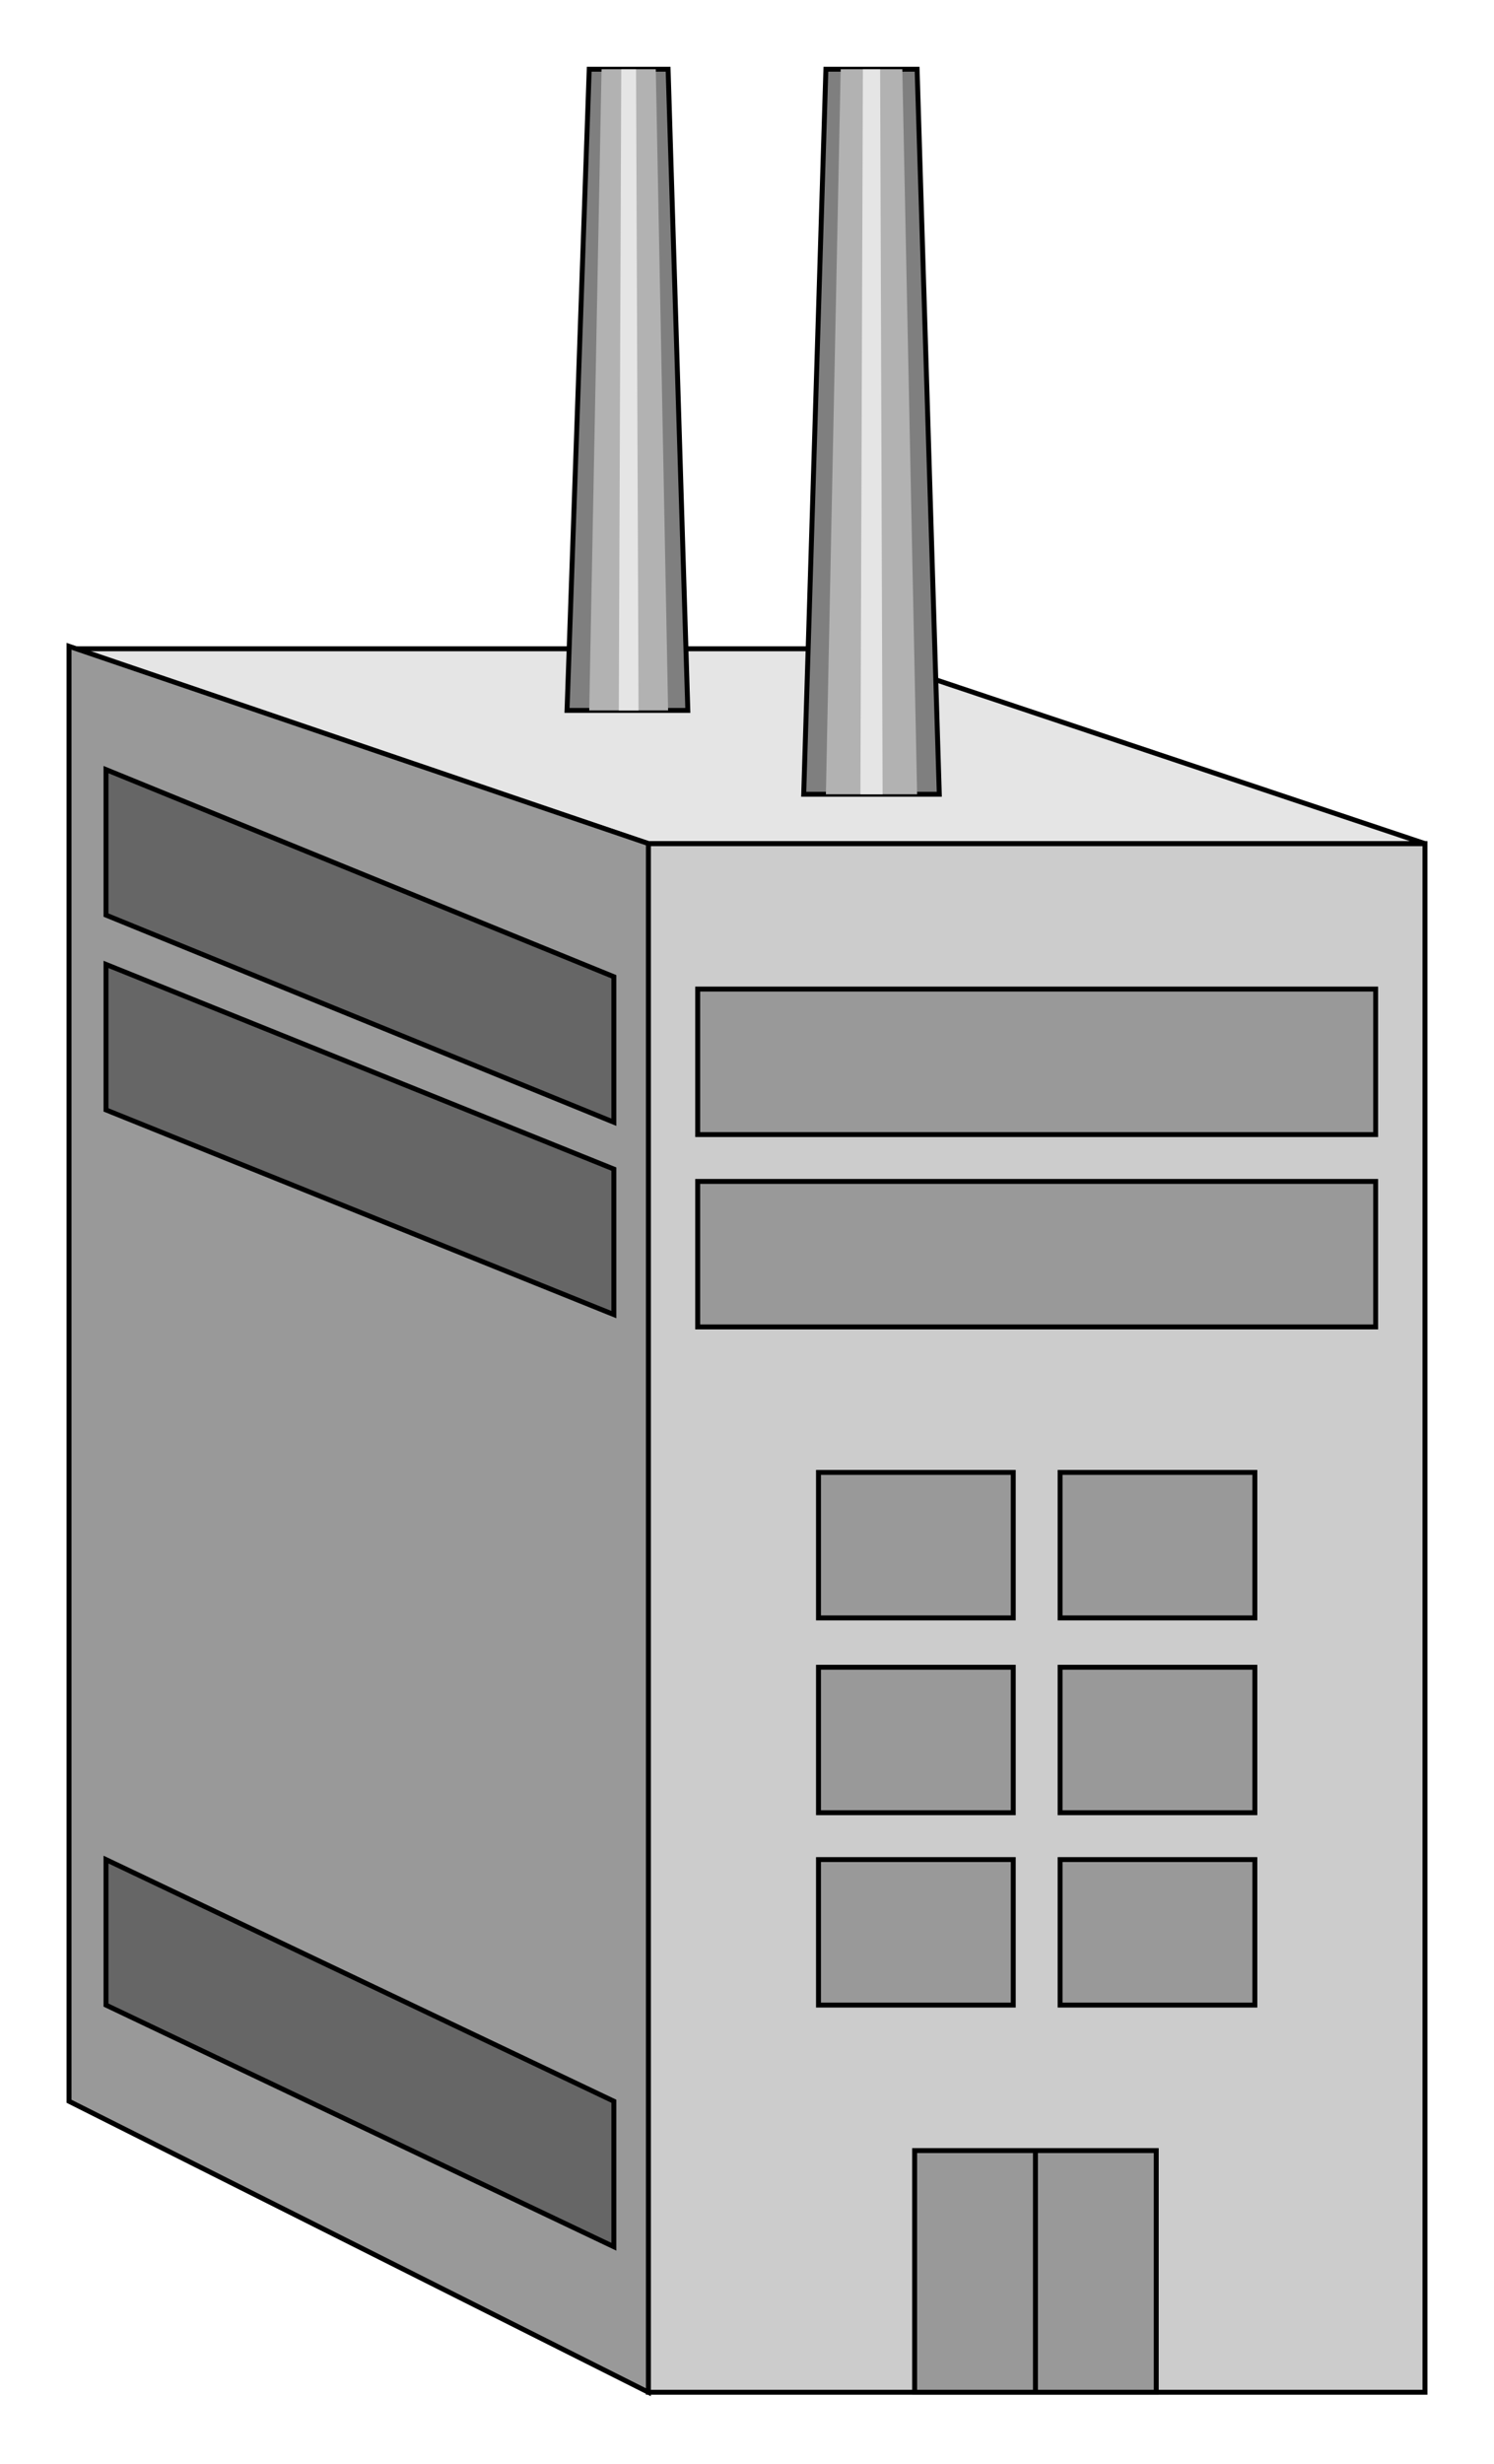  

<svg xmlns:agg="http://www.example.com" xmlns="http://www.w3.org/2000/svg" width="0.652in" height="1.075in" viewBox="0 0 606 999">

<path style="fill:#ccc;stroke:#000;stroke-width:2" d="M578,970 l0,-628 -315,0 0,628 315,0z" />
<path style="fill:#999;stroke:#000;stroke-width:2" d="M469,970 l0,-98 -98,0 0,98 98,0z" />
<path style="fill:#999;stroke:#000;stroke-width:2" d="M558,460 l0,-59 -275,0 0,59 275,0z" />
<path style="fill:#999;stroke:#000;stroke-width:2" d="M509,656 l0,-59 -79,0 0,59 79,0z" />
<path style="fill:#999;stroke:#000;stroke-width:2" d="M558,538 l0,-59 -275,0 0,59 275,0z" />
<path style="fill:#999;stroke:#000;stroke-width:2" d="M411,656 l0,-59 -79,0 0,59 79,0z" />
<path style="fill:#999;stroke:#000;stroke-width:2" d="M509,735 l0,-59 -79,0 0,59 79,0z" />
<path style="fill:#999;stroke:#000;stroke-width:2" d="M411,735 l0,-59 -79,0 0,59 79,0z" />
<path style="fill:#999;stroke:#000;stroke-width:2" d="M509,813 l0,-59 -79,0 0,59 79,0z" />
<path style="fill:#999;stroke:#000;stroke-width:2" d="M411,813 l0,-59 -79,0 0,59 79,0z" />
<path style="fill:none;stroke:#000;stroke-width:2" d="M420,970 l0,-98" />
<path style="fill:#e5e5e5;stroke:#000;stroke-width:2" d="M578,342 l-236,-79 -314,0 235,79 315,0z" />
<path style="fill:#999;stroke:#000;stroke-width:2" d="M263,970 l0,-628 -235,-80 0,590 235,118z" />
<path style="fill:#666;stroke:#000;stroke-width:2" d="M249,911 l0,-59 -206,-98 0,59 206,98z" />
<path style="fill:#666;stroke:#000;stroke-width:2" d="M249,455 l0,-59 -206,-84 0,59 206,84z" />
<path style="fill:#666;stroke:#000;stroke-width:2" d="M249,533 l0,-59 -206,-83 0,59 206,83z" />
<path style="fill:#7f7f7f;stroke:#000;stroke-width:2" d="M279,288 l-8,-260 -32,0 -9,260 49,0z" />
<path style="fill:#7f7f7f;stroke:#000;stroke-width:2" d="M381,322 l-9,-294 -37,0 -9,294 55,0z" />
<path style="fill:#b2b2b2" d="M271,288 l-5,-260 -22,0 -5,260 32,0z" />
<path style="fill:#b2b2b2" d="M372,322 l-6,-294 -25,0 -6,294 37,0z" />
<path style="fill:#e5e5e5" d="M259,288 l-1,-260 -6,0 -1,260 8,0z" />
<path style="fill:#e5e5e5" d="M358,322 l-1,-294 -7,0 -1,294 9,0z" />

</svg>
